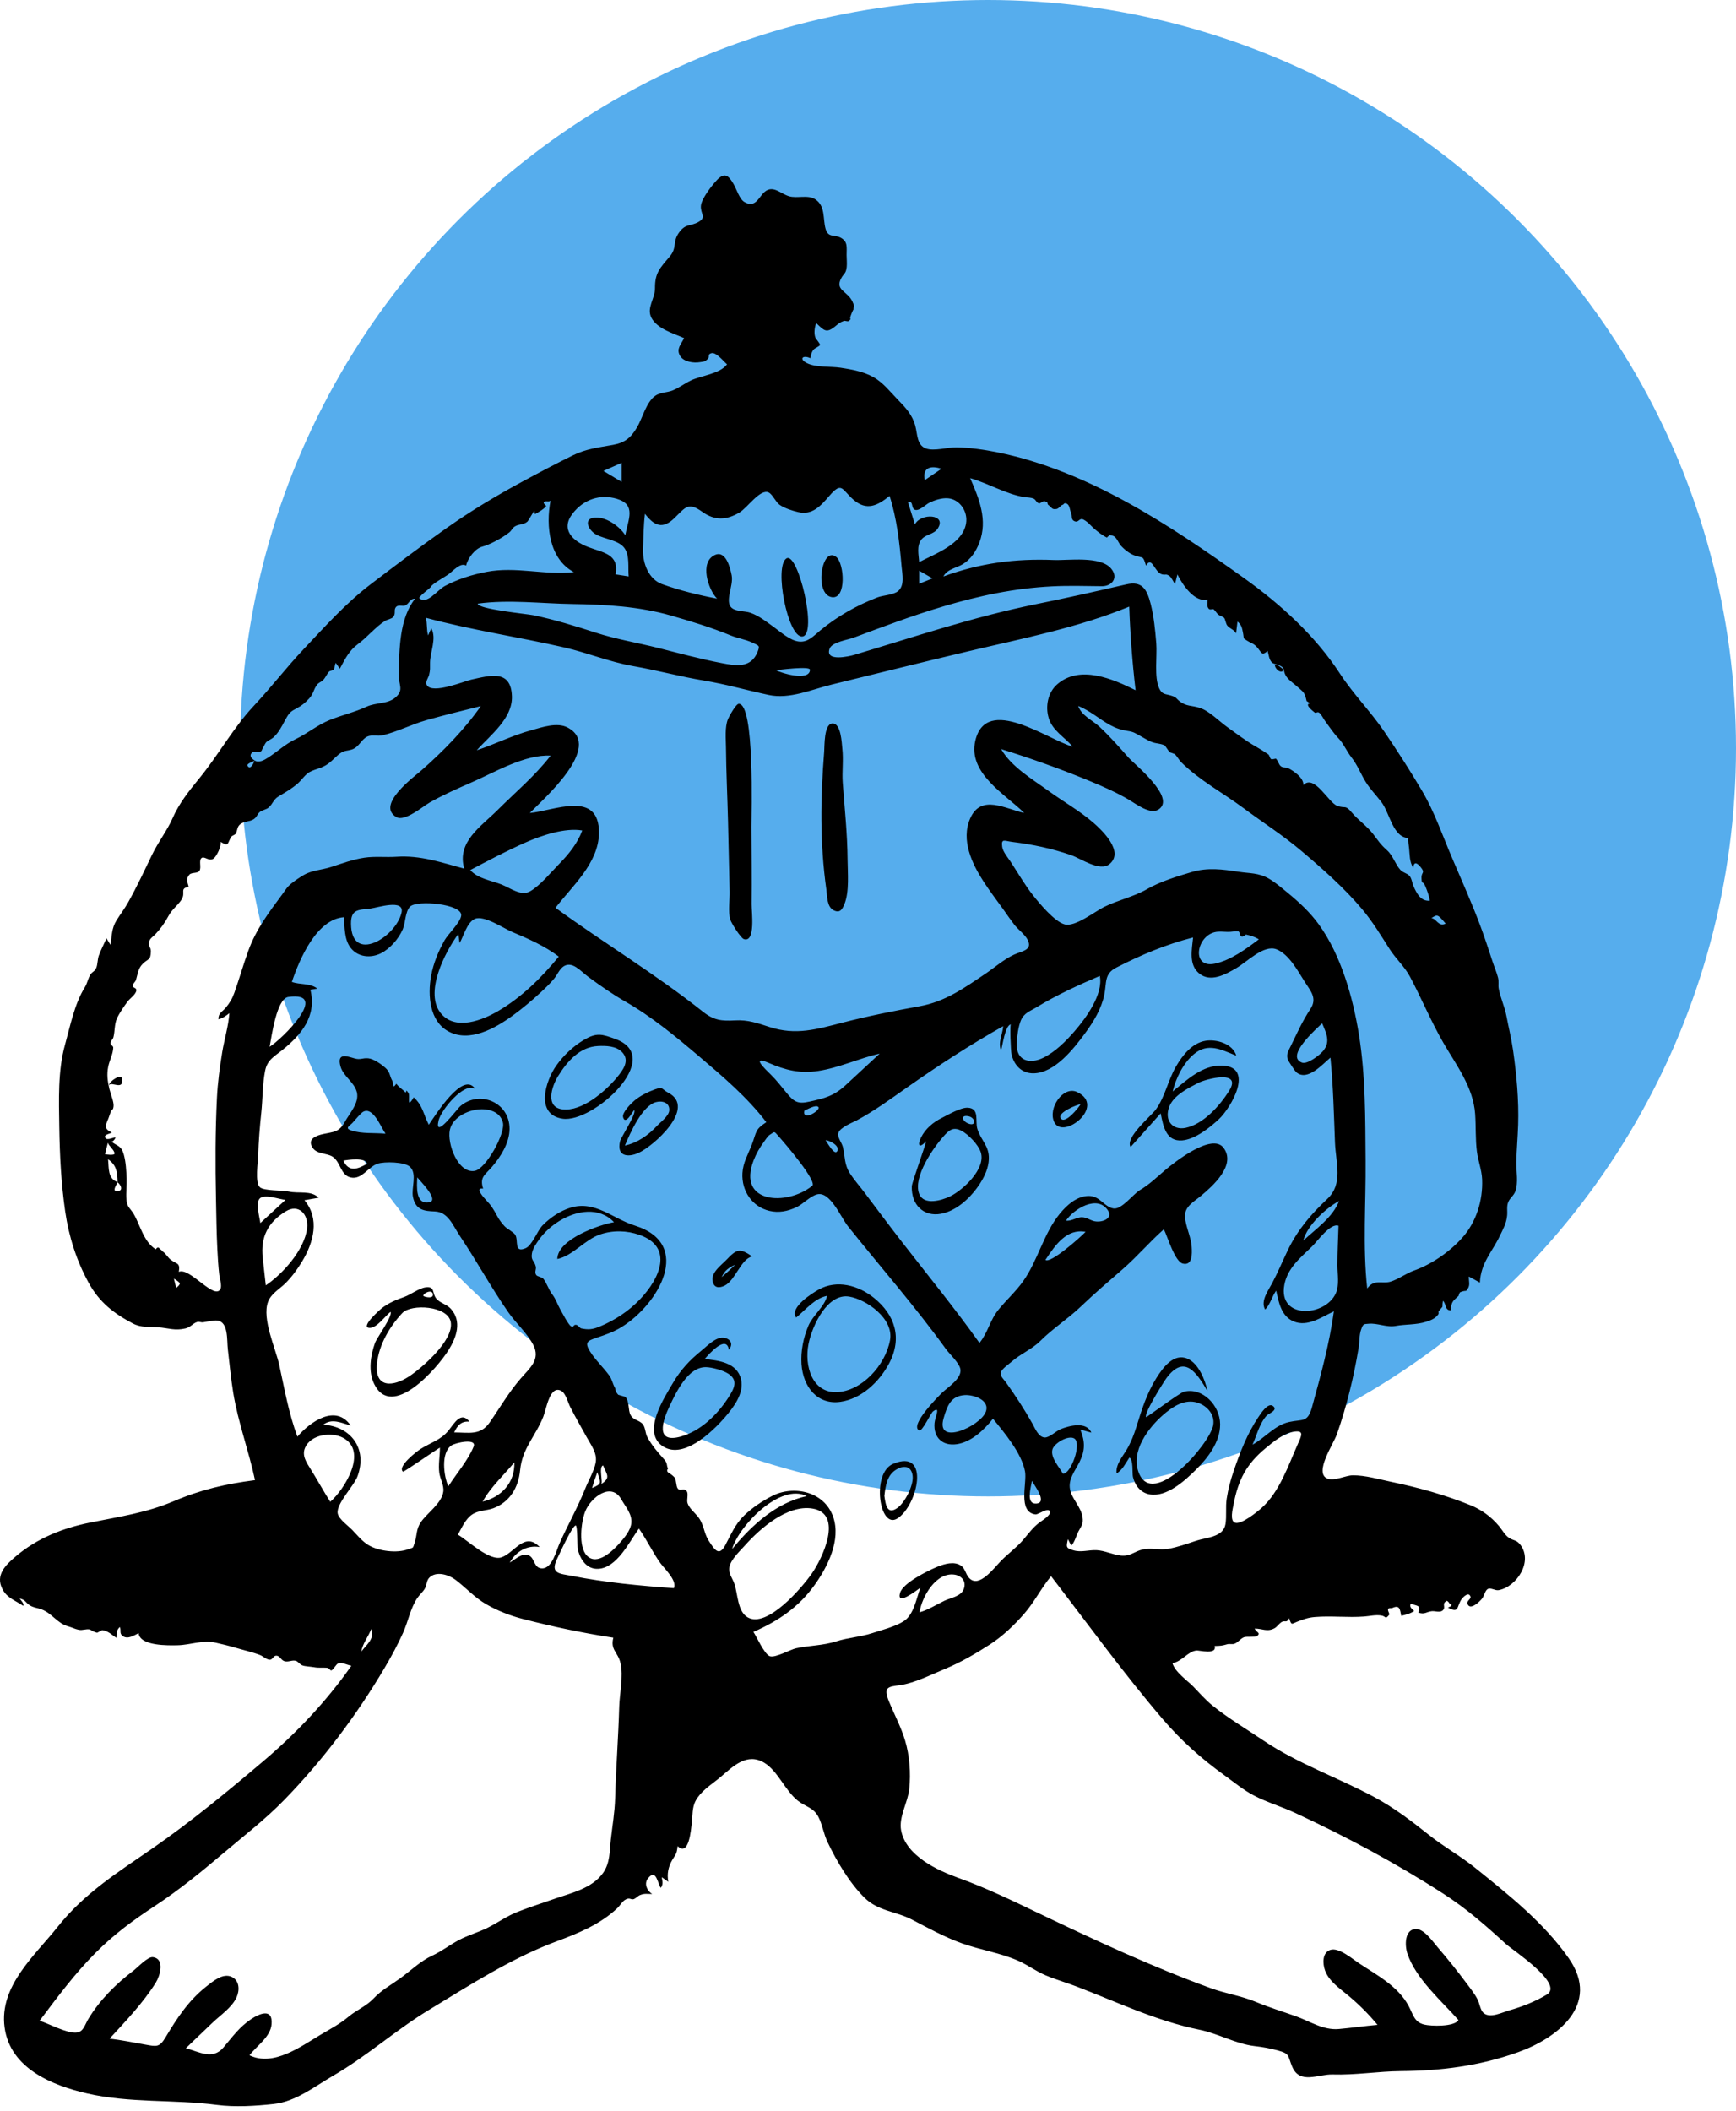 <svg xmlns="http://www.w3.org/2000/svg" fill="none" viewBox="0 0 376 457">
  <circle cx="214" cy="162" r="162" fill="#56ADED"/>
  <path fill="#000" fill-rule="evenodd" d="M335.024 431.86c-2.456 1.483-5.334 2.628-8.063 3.396-1.603.451-4.251 1.845-5.659.568-.677-.614-.831-2.007-1.23-2.814-.632-1.278-1.529-2.381-2.369-3.511-2.038-2.737-4.158-5.377-6.377-7.953-1.051-1.22-2.971-4.069-4.823-3.881-2.309.233-2.253 3.604-1.675 5.326 1.842 5.482 7.419 10.261 11.061 14.391-.926 1.504-6.012 1.324-7.424.973-2.157-.537-2.375-2.157-3.359-4.009-2.302-4.329-6.972-6.752-10.811-9.297-1.399-.929-4.373-3.501-6.197-2.853-1.729.613-1.654 2.942-1.103 4.463.831 2.298 3.197 3.892 4.946 5.345 2.333 1.936 4.466 4.043 6.41 6.413-2.802.241-5.594.658-8.389.901-3.38.294-6.197-1.662-9.309-2.771-2.891-1.031-5.772-1.902-8.616-3.089-3.191-1.334-6.535-1.798-9.755-2.968-12.637-4.59-25.019-10.364-37.197-16.183-5.803-2.774-11.486-5.549-17.532-7.719-4.406-1.582-11.33-4.735-12.384-10.271-.556-2.925 1.47-6.07 1.769-8.992.35-3.438.074-7.221-.919-10.52-.875-2.906-2.325-5.597-3.468-8.386-1.332-3.252-.14-3.199 2.447-3.569 3.097-.443 6.71-2.281 9.62-3.479 3.353-1.38 6.677-3.308 9.747-5.29 2.778-1.793 5.194-4.104 7.405-6.613 2.249-2.554 3.706-5.579 5.88-8.195 8.026 10.41 15.654 20.979 24.181 30.939 4.025 4.701 8.402 8.589 13.362 12.163 2.071 1.494 4.125 3.198 6.382 4.378 2.822 1.478 5.976 2.394 8.876 3.742 11.12 5.168 21.733 10.817 32.106 17.485 5.019 3.225 9.231 6.924 13.651 10.97 1.375 1.26 12.643 8.601 8.816 10.91Zm-130.445-85.283c-1.797.859-3.51 1.974-5.427 2.525.544-3.488 3.63-8.749 7.586-8.17 1.512.221 2.652 1.459 1.988 3.166-.604 1.551-2.867 1.868-4.147 2.479ZM79.497 251.971c-2.038 1.187-3.936 1.878-5.13-.669.885-.187 4.904-.752 5.13.669Zm-3.392-7.198c-1.574-.504-.315-1.033.227-1.641.422-.473 1.819-2.132 2.308-2.406 2.159-1.206 3.829 3.283 4.861 4.74-2.445-.229-5.016.068-7.396-.693Zm16.833 15.544c-2.984.533-2.653-3.404-2.564-5.399.629.81 4.89 4.983 2.564 5.399Zm9.889-6.802c-3.638.648-6.042-5.981-5.39-8.881.574-2.555 3.394-3.981 5.638-4.358 2.176-.365 5.204.133 5.851 2.78.571 2.338-3.674 10.028-6.099 10.459Zm86.116 100.078c-2.614.847-5.176.954-7.804 1.786-2.981.944-5.74.86-8.728 1.502-1.215.261-4.494 2.129-5.679 1.712-1.174-.414-2.874-4.257-3.549-5.257 5.286-2.317 9.795-5.309 13.278-10.192 2.771-3.883 5.741-9.7 3.999-14.711-1.966-5.65-8.741-6.877-13.259-4.517-2.137 1.116-4.255 2.504-6.017 4.204-2.015 1.945-2.807 4.068-4.112 6.466-1.32 2.426-2.246 1.076-3.565-.984-1.127-1.76-.98-3.538-2.389-5.275-.718-.886-1.831-1.741-2.206-2.886-.238-.726.263-2.013-.187-2.584-.635-.803-1.406.14-1.937-.577-.386-.52-.26-1.707-.659-2.358-.345-.371-.73-.687-1.155-.95-.516-.268-.61-.605-.283-1.009-.41-.8-.014-1.071-.893-2.045-1.369-1.518-2.617-2.974-3.592-4.766-.445-.82-.401-2.037-.954-2.747-.76-.975-2.025-.828-2.678-2.035-.581-1.075-.192-2.956-1.151-3.932-.506-.152-1.012-.302-1.518-.45-.381-.39-.603-.863-.666-1.42-.533-.865-.638-1.881-1.311-2.795-1.287-1.747-3.019-3.362-4.156-5.205-1.195-1.937-.561-2.263 1.515-2.956 1.873-.626 3.583-1.207 5.318-2.272 8.025-4.925 15.632-17.99 2.896-21.982-4.727-1.481-8.61-5.464-13.851-3.899-2.272.679-4.427 2.125-6.122 3.839-1.171 1.186-2.256 4.356-3.693 4.964-2.586 1.092-1.493-1.636-2.226-2.89-.351-.598-1.761-1.287-2.283-1.832-.614-.638-1.207-1.443-1.633-2.233-.79-1.465-1.274-2.282-2.414-3.475-.43-.451-2.575-2.778-.64-2.474-.784-2.519.36-2.898 1.941-4.739 1.856-2.161 3.773-5.164 3.783-8.193.022-5.814-6.511-8.42-10.613-4.968-.835.702-5.772 7.482-4.762 3.158.545-2.332 5.588-8.419 7.926-6.844-2.62-4.028-8.639 5.753-10.044 7.754-1.196-2.323-1.281-4.141-3.261-5.939-1.611 2.726-.76-.253-1.116-.859-.768-1.308-.346.188-.762-.277-.518-.578-1.334-1.035-1.886-1.801-.945 1.352-.567-.103-.857-.607-.677-1.181-.415-1.865-1.575-2.892-.844-.747-2.507-1.906-3.643-2.012-1.31-.122-1.673.407-3.007.015-1.698-.498-3.835-1.262-3.013 1.733.597 2.176 3.023 3.413 3.554 5.637.535 2.238-1.563 4.494-2.582 6.33-1.308 2.354-2.376 2.162-4.745 2.692-1.514.34-3.534 1.066-2.236 3.002.927 1.384 3.1 1.093 4.324 1.912 1.716 1.15 1.692 3.983 3.882 4.476 2.412.543 3.795-2.29 5.829-2.974 1.446-.487 5.926-.433 7.065.713 1.551 1.561.211 4.542.601 6.481.581 2.875 2.425 3.051 4.757 3.143 2.872.113 3.881 3.021 5.425 5.327 3.617 5.403 6.761 11.162 10.465 16.493 1.64 2.36 4.04 4.459 5.382 7.021 1.659 3.163-.644 4.988-2.63 7.258-2.596 2.968-4.534 6.344-6.786 9.587-2.001 2.882-4.487 2.164-7.685 2.164.713-1.549 1.57-2.515 3.323-2.327-1.833-2.361-3.299.34-4.488 1.835-1.72 2.164-3.962 2.685-6.172 4.108-.782.503-5.04 3.765-3.746 4.879.147.126 7.195-4.764 7.998-5.213 0 1.806-.374 3.681-.135 5.476.176 1.317 1.053 2.69.866 4.059-.354 2.583-3.52 4.619-4.879 6.632-1.023 1.515-.776 2.71-1.297 4.336-.475 1.484-.225 1.035-1.409 1.494-2.409.933-6.464.429-8.646-.898-1.354-.823-2.393-2.125-3.493-3.273-.829-.865-2.913-2.342-3.143-3.552-.395-2.084 3.527-5.956 4.304-8.106 2.192-6.066-1.568-10.782-7.418-11.126 1.803-1.468 4.038-.362 5.939.198-3.249-4.749-8.799-.841-11.555 2.386-1.883-5.021-2.791-10.317-3.942-15.554-.784-3.565-3.767-9.929-2.436-13.6.643-1.774 2.459-2.764 3.715-3.994 1.427-1.399 2.649-3.07 3.692-4.801 2.458-4.078 3.878-9.225.493-13.243 1.028-.178 2.057-.356 3.086-.535-1.673-1.658-4.312-.85-6.482-1.342-1.377-.311-5.341-.109-6.26-.932-1.106-.988-.397-5.537-.357-6.883.091-3.146.34-6.17.669-9.297.312-2.954.249-6.146.828-9.048.47-2.355 1.971-3.073 3.704-4.46 4.141-3.319 7.515-7.355 6.101-13.074l1.503-.252c-1.62-1.235-3.717-.786-5.519-1.439 1.655-4.913 5.315-13.549 11.258-14.014.204 2.196.065 4.808 1.47 6.626 1.599 2.069 4.407 2.278 6.573 1.183 1.966-.995 3.811-3.102 4.718-5.184.613-1.409.502-3.792 1.578-4.909 1.443-1.498 11.393-.594 11.088 1.935-.179 1.486-2.84 3.985-3.583 5.303-1.361 2.411-2.45 5.02-2.95 7.789-.759 4.206-.319 9.758 3.73 11.969 4.605 2.516 10.218-.683 13.994-3.445 2.074-1.518 4.083-3.192 5.978-4.95 1.009-.935 2.023-1.899 2.912-2.963.657-.786 1.182-2.053 1.99-2.641 1.91-1.389 3.782.968 5.398 2.159 2.632 1.94 5.251 3.782 8.077 5.396 5.733 3.276 10.975 7.615 16.045 11.924 5.099 4.334 10.356 8.792 14.487 14.192-2.502 1.623-2.056 2.045-3.169 4.94-.79 2.055-1.878 3.803-2.003 6.086-.217 3.94 2.181 7.298 5.82 8.17 2.036.488 3.976.097 5.861-.78 1.466-.683 2.927-2.362 4.458-2.779 2.846-.774 5.124 4.897 6.72 6.895 7.086 8.873 14.576 17.395 21.249 26.63.739 1.023 2.934 3.021 3.112 4.375.257 1.945-2.644 3.798-3.847 4.913-.632.585-7.331 7.232-5.081 8.288.64.302 2.518-3.776 2.987-4.125 1.757-1.306.428 1.253.323 2.547-.261 3.216 1.833 4.969 4.777 4.561 3.141-.435 5.938-3.051 7.882-5.521 2.437 2.976 6.245 7.475 6.949 11.45.45 2.541-1.633 8.757 2.256 9.275.594.079 2.743-1.603 3.143-.648.335.797-1.988 2.158-2.323 2.422-1.432 1.127-2.296 2.335-3.452 3.7-1.356 1.602-3.21 2.952-4.737 4.487-1.608 1.617-4.788 6.01-6.91 3.888-1.067-1.066-.786-2.461-2.494-3.087-1.556-.57-3.527.153-4.972.785-1.628.711-6.987 3.308-7.582 5.446-.82 2.948 3.61-.596 4.397-1.114-.898 2.405-1.395 5.886-3.682 7.289-1.901 1.166-4.634 1.851-6.719 2.527Zm-30.381-18.189c1.521-5.157 10.491-14.351 16.16-11.475-6.607 1.46-11.85 6.23-16.16 11.475Zm3.354 14.766c-2.211-1.299-2.092-5.075-2.864-7.283-.443-1.267-1.329-2.193-1.068-3.599.305-1.648 2.298-3.481 3.359-4.67 3.34-3.742 9.217-8.855 14.592-7.998 6.842 1.093 2.204 10.781-.126 14.117-1.985 2.844-9.637 11.935-13.893 9.433Zm-15.961-6.306c-7.399-.522-14.773-1.219-22.071-2.651-2.587-.508-4.755-.433-3.275-3.571.489-1.036 3.437-7.526 4.102-7.34.395.11.305 4.571.421 5.083.522 2.296 1.989 4.436 4.463 4.29 4.046-.238 6.655-5.756 8.786-8.719 1.706 2.421 2.942 5.11 4.658 7.491.82 1.137 3.676 3.784 2.916 5.417Zm-43.378-30.634c-1.241 3.005-3.738 5.862-5.474 8.584-.982-2.192-1.672-7.223.656-8.844.881-.612 5.603-1.639 4.817.26Zm25.662 8.947c.341-1.157.719-2.304 1.142-3.431.724 2.404 1.094 2.475-1.142 3.431Zm6.333 2.461c.898 1.606 2.395 3.185 2.16 5.201-.178 1.528-1.487 3.093-2.422 4.158-1.547 1.761-4.976 5.142-7.217 2.803-1.874-1.954-1.221-7.325-.35-9.523 1.244-3.141 5.688-6.464 7.829-2.639Zm-4.394-3.29c.515-.216-.567-3.72.437-4.069.875 2.105 1.7 2.675-.437 4.069Zm-14.138-47.161c-.334-1.293-1.098-1.239-.823-2.838.181-1.048.97-2.167 1.568-2.997 1.192-1.655 2.765-3.02 4.466-4.053 3.591-2.18 8.522-3.085 11.736.328-3.005.5-12.219 3.629-12.277 7.965 3.342-.679 5.97-4.22 9.322-5.336 2.751-.916 5.735-.852 8.472.116 7.493 2.647 4.377 9.477.149 13.913-2.511 2.634-5.521 4.6-8.812 5.957-1.522.628-2.457.698-3.954.382-.28-.059-.608-.608-.944-.725-.835-.292-.593.697-1.281.252-.6-.386-1.881-2.885-2.289-3.601-.65-1.139-.953-2.246-1.751-3.285-.798-1.04-1.187-2.434-1.926-3.375-.354-.453-1.327-.435-1.588-.877-.391-.664.107-1.147-.068-1.826Zm-11.506 50.937c1.702-3.121 4.616-5.77 6.87-8.497.138 4.483-2.909 7.552-6.87 8.497Zm2.301 1.441c3.516-1.305 5.454-4.427 5.813-8.213.455-4.795 3.31-7.312 5.028-11.62.659-1.651 1.427-7.084 3.982-5.529.877.533 1.396 2.539 1.853 3.445 1.105 2.193 2.361 4.318 3.533 6.471.954 1.753 2.384 3.515 1.963 5.625-.367 1.84-1.549 3.8-2.24 5.535-1.634 4.097-3.779 7.871-5.572 11.878-.724 1.617-1.58 5.444-3.788 5.425-1.748-.016-1.553-2.032-2.704-2.723-1.453-.872-3.104.788-4.298 1.476 1.374-2.447 3.777-3.833 6.477-3.373-3.233-3.396-5.418 1.187-8.193 2.207-2.629.968-7.295-3.594-9.508-4.886.847-1.513 1.612-3.363 3.068-4.358 1.382-.945 3.078-.8 4.586-1.36Zm-28.59 31.039c.385-1.956 1.473-3.112 2.163-4.888.8 2.154-1.073 3.424-2.163 4.888Zm55.871 12c-.189 6.586-.699 13.154-.883 19.742-.085 3.038-.595 5.936-.933 8.938-.287 2.54-.141 5.034-1.656 7.203-2.39 3.421-7.035 4.404-10.642 5.671-2.648.931-5.327 1.775-7.943 2.809-2.353.93-4.25 2.339-6.488 3.445-2.002.989-4.163 1.575-6.155 2.629-2.061 1.091-3.69 2.419-5.807 3.39-2.534 1.161-4.623 3.229-6.877 4.87-1.984 1.444-4.083 2.56-5.79 4.376-1.601 1.705-3.627 2.452-5.441 3.966-1.918 1.601-3.925 2.641-6.044 3.897-4.34 2.572-10.196 6.966-15.42 4.467 1.494-2.013 4.551-3.947 4.784-6.72.302-3.612-2.678-2.282-4.404-1.129-2.614 1.747-4.061 3.856-6.051 6.185-2.327 2.722-5.266.89-8.113.125 1.947-1.849 3.878-3.714 5.821-5.566 1.641-1.562 4.15-3.252 5.149-5.413.714-1.545.679-3.663-1.044-4.465-1.927-.897-4.107.994-5.535 2.121-3.79 2.99-6.286 6.783-8.774 10.945-1.324 2.213-1.933 2.043-4.369 1.601-2.58-.469-5.161-.969-7.763-1.298 3.447-3.733 7.299-7.778 10.021-12.146.882-1.415 2.032-5.145-.655-5.489-1.107-.141-3.312 2.247-4.166 2.89-3.732 2.814-7.321 6.364-9.795 10.472-.817 1.356-1.073 2.864-2.654 2.977-2.067.147-5.909-1.934-7.904-2.577 3.812-5.068 7.597-10.173 12.05-14.642 4.092-4.107 8.173-7.091 12.958-10.24 5.129-3.377 9.906-7.264 14.615-11.253 4.507-3.819 9.216-7.42 13.365-11.684 8.287-8.516 15.669-18.31 21.782-28.667 1.43-2.423 2.776-4.909 3.94-7.488 1.093-2.421 1.597-5.317 3.072-7.52.51-.761 1.228-1.326 1.682-2.12.429-.748.283-1.652.937-2.314 1.511-1.53 4.263-.607 5.676.466 2.272 1.724 4.11 3.818 6.607 5.262 2.511 1.452 5.228 2.508 8.008 3.222 6.5 1.666 12.943 3.034 19.564 4.047-.682 2.665.992 3.084 1.546 5.482.673 2.91-.19 6.57-.274 9.533Zm-62.58-44.44c-1.474-2.309-2.788-4.724-4.237-7.048-.882-1.415-1.975-2.936-1.221-4.667 1.27-2.918 5.75-3.438 8.18-2.166 5.527 2.893.393 11.164-2.722 13.881Zm-14.628-52.812c-.509-4.513 1.128-7.715 4.999-10.082 2.759-1.687 4.981.619 4.604 3.693-.573 4.685-5.319 9.895-8.941 12.339-.237-1.981-.438-3.967-.662-5.95Zm-.59-12.913c1.142-.956 4.2.263 5.523.347-1.819 1.677-3.639 3.353-5.459 5.03-.119-1.15-1.117-4.495-.064-5.377Zm6.14-43.588c9.207-1.262-1.392 9.16-4.06 10.793.434-2.218 1.501-10.441 4.06-10.793Zm24.512-18.246c-1.236 5.342-10.848 11.169-10.948 2.419-.037-3.26 1.699-2.996 4.233-3.309 1.446-.178 7.422-2.163 6.715.89Zm-33.199 8.272c-1.079 2.987-1.944 6.052-3.002 9.042-.469 1.324-1.02 2.234-1.893 3.284-.731.877-1.6 1.098-1.571 2.485.915-.186 1.631-.762 2.371-1.316-.179 2.748-1.101 5.707-1.547 8.447-.534 3.286-.979 6.573-1.144 9.905-.358 7.246-.361 14.465-.21 21.715.077 3.694.112 7.39.301 11.08.094 1.836.201 3.679.416 5.504.087.736.594 2.304.281 2.995-1.23 2.709-6.677-4.734-9.043-3.642.34-2.062-.445-1.611-1.756-2.625-.635-.492-1.048-1.328-1.71-1.766-.2-.227-.421-.43-.661-.608-.274-.394-.563-.352-.866.126-2.665-1.681-3.354-5.262-4.785-7.672-.736-1.238-1.447-1.432-1.572-3.144-.109-1.493.104-3.014.047-4.512-.065-1.691-.159-3.555-.609-5.192-.522-1.901-1.24-1.746-2.638-2.759.431-.198.715-.532.853-1.001-.447.084-1.804.668-2.141.248-.663-.824.902-.934 1.313-1.263-1.755-.822-1.377-1.497-.744-3.003.179-.426.35-1.062.503-1.421.333-.785.524-.288.634-1.263.105-.93-.677-2.758-.907-3.748-.386-1.662-.6-3.097-.253-4.828.281-1.402 1.037-2.671 1.089-4.112.015-.405-.57-.539-.578-.93-.011-.571.494-.822.625-1.35.335-1.35.184-2.778.758-4.06.517-1.151 1.56-2.64 2.298-3.645.512-.696 1.767-1.481 1.905-2.399.091-.609-.808-.539-.768-.998.054-.621.548-.822.684-1.284.374-1.266.468-2.484 1.433-3.454 1.216-1.222 1.744-.71 1.795-2.725.025-.983-.721-1.135-.322-2.268.217-.616.857-.979 1.267-1.415 1.216-1.294 2.036-2.443 2.901-4.041.766-1.413 1.987-2.234 2.772-3.454 1.022-1.59-.506-2.378 1.568-2.827-.295-.987-.608-1.785.167-2.62.489-.527 1.73-.205 2.163-.814.496-.7-.237-2.358.511-2.813.608-.368 1.518.769 2.474.206.728-.429 1.828-2.799 1.593-3.67 1.883 1.117 1.413.348 2.314-1.085.202-.321.814-.393.988-.717.348-.648.268-1.309.769-1.836.835-.877 2.201-.652 3.12-1.278.759-.518.719-1.076 1.325-1.564.518-.417 1.368-.497 1.871-.93.986-.847.996-1.741 2.229-2.47 1.461-.864 2.754-1.598 4.083-2.743.866-.746 1.688-2.069 2.702-2.561 1.401-.681 2.493-.729 3.864-1.7.991-.702 1.927-1.861 2.9-2.453.734-.445 1.248-.35 2.173-.626 1.665-.498 2.07-2.152 3.428-2.825.932-.463 2.289-.039 3.313-.282 3.185-.754 6.332-2.381 9.528-3.283 3.902-1.099 7.831-2.062 11.762-3.034-3.613 5.165-8.214 9.825-12.881 13.927-1.532 1.346-9.926 7.485-5.402 10.106 1.816 1.052 5.762-2.346 7.229-3.177 2.953-1.672 6.011-3.012 9.104-4.365 5.001-2.188 11.514-6.079 17.071-5.766-3.383 4.378-7.606 7.892-11.475 11.76-3.556 3.554-8.914 6.887-7.237 12.704-4.995-1.34-9.482-2.924-14.675-2.573-2.326.157-4.654-.138-6.969.206-2.518.375-4.889 1.264-7.309 2.044-1.914.616-4.03.665-5.791 1.69-.851.496-1.904 1.204-2.668 1.82-1.019.82-1.251 1.363-2.052 2.444-2.856 3.857-5.619 7.473-7.316 12.172Zm-15.622 73.004c-.156-.668-.298-1.277-.476-2.039 1.59 1.032 1.59 1.032.476 2.039Zm-12.014-21.262c-.196.286-1.019.377-1.258.13-.298-.306.485-1.5.61-1.754.31.251 1.024 1.073.648 1.624Zm-3.404-7.738c.21-.816.421-1.631.632-2.446.258.756 1.423 1.591 1.449 2.311.016.477-1.851.24-2.081.135Zm.675 1.118c1.824 1.266 2.015 2.761 2.069 4.947-2.183-.763-1.869-2.992-2.069-4.947Zm31.721-86.267c-.184.526-.966 2.164-1.538 1.018-.183-.366 1.157-.867 1.538-1.018Zm-.524-1.785c.451-.428 1.359.105 1.869-.242.357-.243.239-.489.407-.633.034-.029.52-1.066.719-1.302.351-.414 1.119-.672 1.546-1.045 1.194-1.045 1.869-2.418 2.62-3.814.897-1.668 1.183-1.861 2.629-2.625.997-.526 1.77-1.171 2.582-2.065.935-1.031.866-1.769 1.634-2.895.379-.556.925-.625 1.367-1.073.53-.536.799-1.287 1.288-1.828.212-.234.891-.234 1.019-.434.163-.254.29-1.269.444-1.456.292.417.585.833.877 1.25 1.153-2.138 1.994-3.905 3.921-5.328 2.024-1.494 3.772-3.68 5.864-5.018.47-.3 1.428-.427 1.788-.87.607-.75.081-1.417.524-2.054.503-.722 1.477-.137 2.116-.448.809-.394 1.04-1.545 2.082-1.418-3.425 4.273-3.381 10.922-3.563 16.259-.079 2.299 1.294 3.458-.733 5.146-1.724 1.436-4.156 1.01-6.194 1.954-2.56 1.187-5.298 1.818-7.91 2.852-2.702 1.069-4.874 2.942-7.474 4.18-2.293 1.092-3.859 2.645-5.956 3.992-.78.502-1.987 1.229-2.917.63-.582-.375-1.308-.992-.548-1.715Zm38.676-35.828c.149-.607 3.072-2.202 3.791-2.723 1.079-.782 2.677-2.693 3.881-1.934.418-1.763 2.046-3.725 3.485-4.099 1.597-.415 4.335-1.859 5.906-3.119.458-.368.61-.906 1.15-1.251.939-.602 1.872-.274 2.777-1.093.139-.125 1.391-2.307 1.441-2.286.064.234.123.471.173.708.951-.555 1.798-.998 2.39-1.707.135-.161-.737-.58-.462-.898.337-.39 1.089.046 1.429-.325-1.058 5.541-.27 12.673 5.059 15.482-6.338.722-12.528-1.288-18.944-.053-3.072.591-6.194 1.561-8.987 3.051-1.712.913-3.9 4.183-5.604 2.596.676-.951 1.707-1.542 2.516-2.349Zm30.753-15.94c2.369-3.057 5.964-4.267 9.585-3.172 4.239 1.282 2.451 4.406 1.811 7.874-1.223-1.891-3.873-3.767-6.129-3.824-3.199-.08-1.99 2.731-.069 3.738 1.746.915 4.741 1.17 5.991 2.834 1.217 1.619.75 4.267.946 6.177-.945-.148-1.891-.297-2.838-.445.794-4.457-2.7-4.672-5.957-5.929-3.293-1.269-6.037-3.773-3.34-7.253Zm10.616-10.974v4.136c-1.318-.793-2.636-1.585-3.955-2.377 1.319-.587 2.637-1.173 3.955-1.759Zm10.594 33.048c4.4 1.258 8.771 2.589 13.001 4.324 1.536.631 3.219.854 4.725 1.566 1.433.677 1.649.606 1.139 1.931-1.429 3.713-4.812 3.072-7.777 2.504-4.641-.89-9.185-2.122-13.767-3.282-4.48-1.133-9.053-1.875-13.465-3.295-4.527-1.457-8.938-2.836-13.595-3.798-1.359-.281-12.109-1.321-12.027-2.506 6.77-.928 13.741-.014 20.541.083 7.068.1 14.37.513 21.225 2.473Zm-5.974-14.361c.084-2.553.118-5.113.418-7.651 2.014 2.622 3.832 3.407 6.372.949 2.43-2.352 2.973-3.579 6.055-1.367 2.671 1.918 5.199 1.83 8.037.151 1.73-1.025 4.512-5.21 6.331-4.349.867.411 1.502 2.067 2.377 2.676 1.099.762 2.788 1.292 4.068 1.588 3.023.699 4.824-1.352 6.722-3.546 2.752-3.181 2.671-1.333 5.223.872 2.845 2.461 5.225 1.258 7.802-.841 1.57 4.851 2.157 10.149 2.6 15.235.15 1.717.709 4.155-.754 5.369-1.03.857-3.218.89-4.46 1.363-4.436 1.692-8.698 4.092-12.409 7.165-1.445 1.197-2.705 2.663-4.681 2.39-1.882-.26-3.712-1.922-5.226-3.019-1.643-1.19-3.306-2.542-5.226-3.205-1.125-.389-2.926-.248-3.91-.961-1.829-1.325.324-4.799-.132-7.132-.345-1.77-1.311-5.463-3.624-4.425-3.441 1.545-1.438 7.573.454 9.455-3.871-.725-8.157-1.784-11.891-3.13-2.884-1.039-4.25-4.473-4.146-7.587Zm64.925 12.433c7.946-2.353 15.382-3.94 23.652-4.368 3.661-.19 7.205-.07 10.825-.036 2.084.02 3.672-1.752 2.007-3.791-2.304-2.824-9.332-1.749-12.447-1.876-8.347-.34-16 .661-23.906 3.563.836-1.624 2.844-1.835 4.221-2.675 1.688-1.031 2.836-2.729 3.558-4.614 1.876-4.902-.013-9.522-1.976-14 3.857 1.094 7.846 3.491 11.723 4.099.813.127 1.335.045 2.054.358.441.191.58.853 1.127.997.265.071.9-.559 1.198-.47 1.181.352.247.445.994.955.593.405.545.925 1.632.734.482-.084 1.004-.87 1.258-.892.324-.027.249-.443.744-.321.9.22.821 1.444 1.121 2.046.32.641-.135 1.494.837 1.845.726.262.909-.547 1.526-.489.375.036 1.153.605 1.485.953 1.067 1.118 2.528 2.353 3.963 3.08-.141-.149.676-.509.48-.594-.131-.056.727.162.714.159.829.199 1.266 1.54 1.685 2.029.77.897 1.966 1.844 3.045 2.24 1.866.684 1.81-.134 2.491 2.204 1.326-2.199 1.835 1.485 3.48 1.891.852.21.753-.175 1.527.295.532.322.886 1.31 1.287 1.786.172-.687.343-1.375.515-2.061 1.185 2.367 3.743 6.122 6.548 5.443 0 .647-.253 1.419.222 1.971.331.385.867-.053 1.126.171.226.196.767.975.941 1.103.341.252.961.436 1.258.688.261.222.39 1.28.68 1.662.545.719 1.486.862 1.932 1.724.101-.85.203-1.701.304-2.551.884.72.96 1.279 1.177 2.332.309 1.501-.101 1.149.88 1.782.963.623 1.466.553 2.35 1.633.866 1.059.874 1.712 2.124.609.233.816.307 1.871.928 2.497.469.472 2.41.493 2.595 1.609-3.647-3.246-1.247 1.684.002.008.264 1.794 1.508 2.373 2.929 3.65 1.326 1.19 1.543 1.104 1.995 3.104-.01-.044.666.398.715.486-1.291.195.711 1.717 1.05 1.995.247.203.568-.282.978.047.47.376.852 1.231 1.234 1.747 1.035 1.397 1.8 2.598 2.89 3.735 1.175 1.227 1.747 2.777 2.875 4.211 1.252 1.592 1.93 3.423 2.977 5.151.995 1.644 2.317 2.964 3.469 4.469 1.838 2.396 2.462 7.671 5.888 7.81-.201.219.078 1.854.111 2.156.162 1.485.054 2.914.887 4.258.191-1.534.952-.942 1.613-.137 1.099 1.341.134 1.004.192 2.363.07 1.647.248.372.843 1.811.466 1.126.721 1.857.971 3.107-1.935.162-2.821-1.506-3.536-3.121-.299-.676-.402-1.787-.931-2.315-.564-.562-1.337-.606-1.916-1.234-1.111-1.205-1.592-3.084-2.901-4.258-1.479-1.325-1.807-1.951-3.03-3.535-1.352-1.753-3.22-2.983-4.638-4.679-1.421-1.698-1.306-.771-3.091-1.385-1.898-.655-4.968-6.95-7.359-4.525.094-1.586-2.158-3.078-3.296-3.653-.492-.248-1.065-.023-1.558-.395-.533-.404-.572-1.183-1.11-1.668 0 0-.826.212-.993.123-.342-.183-.344-.828-.645-1.04-.834-.587-1.828-1.203-2.712-1.704-2.15-1.216-4.05-2.713-6.124-4.177-1.777-1.255-3.928-3.52-5.982-4.182-1.794-.577-2.923-.283-4.391-1.44-.801-.63-.565-.841-1.851-1.233-1.225-.373-1.912-.181-2.561-1.55-1.135-2.397-.419-7.073-.638-9.761-.233-2.851-.51-5.774-1.215-8.547-.834-3.277-1.935-4.99-5.268-4.218-6.604 1.531-13.128 2.987-19.761 4.331-13.219 2.679-26.211 7.049-39.14 10.93-.985.296-6.478 1.622-5.356-1.374.517-1.382 3.994-1.897 5.158-2.331 6.39-2.386 12.809-4.816 19.341-6.75Zm-2.221-6.098c-.966.388-1.931.776-2.896 1.165v-2.832c.965.556 1.93 1.111 2.896 1.667Zm-4.013-14.972c.839.723 2.545-1.018 3.258-1.37 1.219-.602 2.77-1.119 4.131-.996 2.511.23 4.347 2.836 3.887 5.479-.778 4.472-6.819 6.587-10.15 8.335-.107-1.585-.593-3.49.461-4.861.914-1.19 2.688-1.103 3.532-2.369 2.124-3.182-3.632-3.47-4.919-.941-.507-1.616-1.015-3.233-1.523-4.85 1.225-.214.687 1.025 1.323 1.573Zm5.942-8.753c-1.199.817-2.397 1.634-3.596 2.451-.594-2.829 1.431-3.201 3.596-2.451Zm109.212 98.467c-1.57.79-1.962-1.097-3.09-1.179 1.333-.864 1.333-.864 3.09 1.179Zm6.384 41.198c.195 2.712.042 5.455.385 8.156.26 2.055 1.05 3.967 1.134 6.045.184 4.552-1.273 9.186-4.216 12.523-2.783 3.156-6.766 5.872-10.524 7.199-1.693.597-3.46 1.921-5.105 2.411-1.819.542-3.547-.637-5.048 1.478-1.001-9.073-.27-18.555-.348-27.686-.079-9.15.014-18.304-1.454-27.356-1.307-8.062-3.883-17.129-8.633-23.725-1.929-2.678-4.304-4.872-6.809-6.925-1.3-1.065-2.6-2.204-4.048-3.046-2.228-1.295-4.126-1.115-6.549-1.485-3.468-.528-6.691-.974-10.172.056-3.24.959-6.809 2.052-9.712 3.718-2.891 1.66-6.248 2.344-9.25 3.831-2.041 1.011-6.282 4.391-8.548 3.782-2.193-.589-5.438-4.514-6.838-6.272-1.79-2.248-3.27-4.852-4.857-7.27-.558-.848-1.694-2.16-1.839-3.25-.252-1.892.467-1.274 2.181-1.062 4.406.545 8.549 1.407 12.772 2.87 2.102.727 6.211 3.672 8.312 1.907 3.209-2.694-1.667-7.324-3.453-8.879-3.042-2.651-6.58-4.619-9.823-6.974-3.445-2.503-8.002-5.167-10.219-9.021 6.475 2.016 12.944 4.325 19.231 6.924 2.876 1.189 5.719 2.446 8.42 4.027 1.517.888 4.583 3.29 6.41 2.14 3.972-2.501-5.151-9.764-6.467-11.249-2.045-2.306-4.049-4.591-6.297-6.683-1.517-1.412-3.899-2.405-4.604-4.487 2.517.961 4.552 2.843 6.909 4.123 1.234.67 2.36 1.055 3.723 1.26 1.453.22 1.626.464 2.771 1.073.891.475 1.807 1.11 2.808 1.433.713.231 1.959.271 2.583.697.318.48.647.951.987 1.414.381.118.755.254 1.124.409.553.52.88 1.237 1.418 1.773 3.904 3.894 9.126 6.68 13.503 9.942 4.141 3.086 8.535 5.878 12.512 9.246 4.576 3.877 9.326 8.043 13.219 12.692 2.2 2.627 4.008 5.605 5.856 8.51 1.338 2.104 3.284 3.849 4.441 6.017 2.521 4.729 4.614 9.841 7.329 14.493 2.766 4.741 6.369 9.451 6.785 15.221Zm-37.202 27.437c.754-3.282 5.009-7.114 7.728-8.561-1.371 3.576-5.022 6.014-7.728 8.561Zm7.016 11.447c-2.319 5.075-12.517 5.656-11.134-1.854.678-3.68 3.556-5.938 6.026-8.346 1.141-1.113 3.938-5.094 5.705-4.453-.083 2.862-.242 5.737-.236 8.599.003 1.911.459 4.258-.361 6.054Zm-2.948-58.493c.941 2.228 1.879 4.084.133 6.079-.787.9-3.355 2.868-4.516 2.431-3.727-1.402 3.379-7.508 4.383-8.51Zm-22.545-19.832c.898-.052 1.769.089 2.656.031.884-.058.977-.223 1.796-.105.087.132.173.265.26.397.112.889.555.986 1.328.291 1.075.252 1.775.421 2.803 1.033-2.775 2.111-6.154 4.565-9.557 5.274-5.378 1.12-3.892-6.654.714-6.921Zm-82.453 47.47c-.558 1.183-2.162-1.773-2.559-2.324.74-.003 3.123 1.13 2.559 2.324Zm43.215-31.149c4.179-2.572 9.142-4.83 13.63-6.745.789 4.01-3.06 9.188-5.43 11.932-1.917 2.219-4.228 4.521-6.827 5.798-2.81 1.381-5.881.774-5.745-3.101.05-1.416.356-3.694.902-4.988.705-1.669 2.037-2.015 3.47-2.896Zm-56.487-72.949c.622-.039 7.378-.96 7.342-.073-.106 2.665-6.664.572-7.342.073Zm-47.777 51.457c3.569-4.644 9.33-9.656 9.414-16.147.125-9.551-9.925-4.785-14.977-4.388 2.672-2.769 16.096-14.384 8.156-18.509-2.283-1.186-5.527-.027-7.817.594-4.064 1.102-7.842 3.011-11.834 4.34 2.852-3.203 7.781-6.843 7.62-11.693-.198-5.905-4.793-4.477-8.766-3.611-1.527.334-8.348 3.195-9.629 1.252-.469-.712.29-1.616.451-2.249.284-1.122.196-1.513.206-2.658.02-2.311 1.476-5.279.288-7.428-.271.488-.504.996-.697 1.525-.392-1.251-.129-2.578-.52-3.829 9.92 2.676 20.011 4.141 29.993 6.425 5.053 1.156 9.809 3.147 14.931 4.043 5.166.903 10.242 2.286 15.418 3.147 4.722.786 9.246 2.094 13.923 3.097 4.558.979 9.234-1.165 13.683-2.251 9.965-2.43 19.927-4.921 29.906-7.28 11.515-2.723 23.494-5.051 34.516-9.592.213 6.053.673 12.094 1.374 18.105-4.868-2.427-12.092-5.592-17.013-1.249-1.969 1.737-2.576 4.737-1.797 7.289.847 2.777 3.442 4.067 5.154 6.158-5.211-1.409-18.655-11.344-21.048-1.302-1.69 7.092 6.554 11.674 10.585 15.666-4.003-.827-9.364-4.202-11.715 1.223-2.031 4.69.416 9.794 2.922 13.662 1.358 2.096 2.886 4.069 4.33 6.099.763 1.075 1.509 2.164 2.311 3.206.805 1.046 2.323 2.141 2.886 3.266 1.136 2.269-1.155 2.408-2.937 3.228-2.224 1.024-4.135 2.743-6.169 4.113-4.659 3.137-8.73 6.05-14.235 7.053-5.668 1.032-11.125 2.11-16.718 3.549-5.575 1.435-10.127 2.814-15.826.959-2.598-.845-4.715-1.597-7.471-1.438-2.894.167-4.587.009-6.967-1.882-10.242-8.136-21.359-14.812-31.93-22.493Zm-18.464-8.168c3.959-2.094 7.943-4.199 12.032-5.999 3.385-1.491 8.524-3.227 12.229-2.574-1.045 2.83-2.951 5.152-4.995 7.235-1.808 1.843-4.066 4.624-6.254 5.91-1.987 1.168-4.298-.681-6.257-1.456-2.153-.851-5.115-1.248-6.755-3.116Zm.995 10.568c1.973-.864 6.212 2.037 8.006 2.791 3.526 1.483 7.071 3.031 10.178 5.371-3.794 4.624-8.091 8.852-13.196 11.823-3.36 1.954-9.021 4.196-12.19.647-3.981-4.459.805-13.545 3.623-17.366.093.654.187 1.307.281 1.961.899-1.519 1.585-4.476 3.298-5.227Zm72.415 39.581c-2.461.546-3.297.053-4.921-1.938-1.099-1.345-2.178-2.742-3.416-3.952-1.264-1.234-4.385-4.211-.408-2.497 3.624 1.562 6.728 2.343 10.716 1.731 4.559-.699 8.81-2.733 13.305-3.762-2.464 2.274-4.91 4.572-7.38 6.84-2.608 2.396-4.581 2.841-7.896 3.578Zm.563 18.292c-5.393 4.28-16.25 3.817-12.596-5.601.555-1.43 1.332-2.776 2.231-3.995.299-.407.832-1.25 1.259-1.523 1.193-.763.862-.856 2.009.417.99 1.097 8.722 10.064 7.097 10.702Zm-1.599-16.365c.494-.169 2.575-1.442 3.05-.738.48.713-3.601 3.18-3.05.738Zm39.26 65.282c-1.213 3.06-10.917 7.49-9.109 1.322.8-2.733 1.555-4.801 4.576-5.009 1.744-.119 5.6.993 4.533 3.687Zm17.407-41.469c1.598-2.454 6.873-5.771 9.126-2.112 1.085 1.762-1.549 2.665-3.141 2.212-.855-.244-1.555-.783-2.484-.823-1.195-.052-2.364.937-3.501.723Zm4.235 2.435c-1.086 1.16-7.638 6.975-8.699 6.078 2.14-3.226 4.596-6.829 8.699-6.078Zm-10.7 58.842c-2.275.135-1.139-3.481-.919-4.927.551 1.008 3.447 4.776.919 4.927Zm5.781-6.481c-.736-1.382-2.719-3.438-2.271-5.215.343-1.359 3.438-3.186 4.735-2.406 1.721 1.036-.775 7.85-2.464 7.621Zm53.983-14.485c-.974 3.537-1.982 2.624-5.034 3.31-3.061.687-5.178 3.429-7.873 4.899.937-2.087 1.517-4.631 3.085-6.325.362-.391 2.584-1.164 1.318-2.07-1.107-.792-2.698 1.778-3.172 2.479-2.335 3.447-3.968 7.657-5.316 11.624-.663 1.948-1.194 3.933-1.508 5.979-.279 1.823.023 3.731-.263 5.507-.459 2.86-4.142 2.874-6.357 3.612-2.005.667-4.001 1.391-6.082 1.75-1.804.312-3.677-.256-5.426.119-1.893.406-2.744 1.591-4.896 1.323-1.755-.218-3.396-1.069-5.175-1.154-1.664-.079-3.325.528-4.979.034-1.67-.5-1.589-.693-1.209-2.423.237.467.475.934.713 1.4.665-.55 1.126-2.228 1.533-3.016.633-1.221 1.148-1.643.914-3.163-.346-2.245-2.265-3.843-2.7-5.978-.454-2.229 1.108-4.05 2.031-5.911 1.262-2.546 1.245-4.434.188-7.068.797.222 1.595.445 2.393.667-1.094-2.503-4.802-1.488-6.661-.747-.934.372-2.415 1.837-3.421 1.8-1.381-.051-2.102-1.967-2.695-3.022-1.719-3.053-3.68-6.067-5.713-8.902-.559-.779-1.291-1.28-1.098-2.169.164-.753 1.766-1.822 2.287-2.287 1.949-1.738 4.43-2.702 6.261-4.532 2.768-2.765 5.959-4.747 8.788-7.458 2.948-2.824 5.985-5.418 9.057-8.086 3.111-2.703 5.806-5.888 8.895-8.619.801 1.53 2.351 7.007 4.124 7.431 2.067.494 2.006-2.086 1.903-3.639-.147-2.212-1.311-4.362-1.441-6.473-.139-2.259 1.921-3.269 3.476-4.575 2.402-2.018 7.717-6.615 4.86-10.398-2.461-3.259-10.465 2.989-12.672 4.868-1.874 1.597-3.323 3.041-5.434 4.3-1.484.885-3.975 4.289-5.734 3.975-2.093-.374-2.911-2.785-5.471-2.705-2.502.077-4.627 1.978-6.179 3.886-3.507 4.313-4.713 10.085-7.909 14.582-1.576 2.216-3.62 4.047-5.329 6.144-1.877 2.302-2.276 4.955-4.127 7.208-5.297-7.443-11.068-14.49-16.654-21.689-2.789-3.594-5.521-7.232-8.251-10.877-1.023-1.366-2.176-2.648-3.113-4.083-1.283-1.965-1.052-3.543-1.556-5.735-.223-.971-1.269-2.135-.989-3.063.376-1.248 3.021-2.227 3.974-2.737 3.894-2.085 7.426-4.691 11.057-7.238 6.724-4.716 13.526-9.139 20.677-13.167-.124 1.736-1.194 3.534-.475 5.275.335-1.001.865-5.463 2.133-5.655-.243.036-.043 5.722.153 6.534.585 2.423 2.283 4.079 4.713 4.063 4.627-.032 8.774-5.34 11.342-8.857 1.739-2.381 3.409-5.15 4.022-8.13.55-2.676-.055-4.537 2.582-5.896 5.411-2.787 10.865-5.058 16.652-6.536-.259 2.63-.982 5.868 1.284 7.76 2.502 2.088 5.776.227 8.132-1.154 2.333-1.369 5.931-5.127 8.672-4.035 2.695 1.074 4.571 4.639 6.08 7.007 1.33 2.087 2.777 3.592 1.237 5.918-1.726 2.607-2.849 5.151-4.232 7.983-.531 1.089-1.038 1.799-.663 2.914.122.362 1.508 2.517 1.884 2.826 2.401 1.97 5.643-1.778 7.357-3.201.605 6.128.74 12.228.984 18.375.178 4.502 1.831 8.934-1.672 12.225-3.502 3.29-6.425 6.667-8.559 11.122-1.14 2.379-2.162 4.822-3.396 7.152-.824 1.557-2.561 3.84-1.498 5.673 1.122-1.123 1.457-2.831 2.392-4.098.56 2.629 1.123 5.545 3.759 6.659 3.033 1.281 6.048-.936 8.734-2.17-.963 7.027-2.842 13.855-4.714 20.658Zm-3.101 8.077c-2.081 4.692-3.961 10.35-7.805 13.805-.844.758-4.43 3.72-5.795 3.224-1.158-.422-.52-2.89-.318-3.948 1.024-5.37 2.795-8.748 6.923-12.174 1.709-1.418 3.903-3.23 6.106-3.58 2.371-.377 1.689.87.889 2.673Zm58.712 111.374c-5.397-7.74-13.024-13.755-20.233-19.57-3.265-2.634-6.863-4.609-10.161-7.244-3.73-2.978-7.518-5.852-11.695-8.096-7.92-4.257-16.561-7.224-24.035-12.258-3.645-2.454-7.633-4.827-11.06-7.582-1.505-1.211-2.835-2.759-4.195-4.146-1.263-1.289-3.977-3.159-4.48-5.045 2.103-.363 3.3-2.515 5.177-2.735.618-.072 4.493 1.009 3.963-.974 1.406-.037 1.569-.059 2.747-.383.488-.135 1.066.076 1.559-.109.755-.281 1.268-1.092 2.031-1.403.541-.221 2.553.026 2.858-.25.833-.75-.052-.684-.549-1.621 1.619-.043 2.73.819 4.353-.098.493-.279.911-.923 1.39-1.256.849-.592 1.156.326 1.737-.903.545 1.695.53 1.226 1.841.728 1.307-.497 2.25-.856 3.738-.98 3.554-.296 7.122.159 10.66-.108 1.294-.098 2.4-.407 3.686-.229 1.132.157.791.988 1.733-.131.218-.26-.489-.972-.15-1.346.15-.165.637-.049.822-.133 1.654-.762 1.661.302 1.955 1.688.97-.239 1.959-.457 2.802-1.057-.425-.4-1.138-.843-.727-1.575 1.399.559 2.314.301 1.615 1.921 1.407.491 1.671-.149 2.935-.289.748-.083 1.792.407 2.415-.223.68-.687-.393-1.435.856-2.026.257.138.446.345.571.622.675.215.553.496-.364.841 2.457 1.343 1.88-.159 2.912-1.748.238-.366 1.306-1.503 1.792-.954.738.833-.768 1.098-.445 1.927.559 1.436 2.512-.405 3.111-1.132.454-.55.639-1.604 1.128-2.015.678-.57 1.655.311 2.505.154 3.883-.718 7.55-6.225 4.625-9.911-.786-.991-1.451-.794-2.388-1.419-.926-.618-1.446-1.687-2.189-2.57-1.697-2.015-3.774-3.525-6.147-4.49-5.502-2.239-11.431-3.872-17.209-5.073-2.676-.557-5.525-1.408-8.265-1.402-1.614.003-4.045 1.327-5.554.693-2.934-1.233 1.373-7.545 2.084-9.584 2.088-5.99 3.663-12.376 4.696-18.664.202-1.231.125-2.825.545-3.997.482-1.348.586-1.158 1.618-1.267 1.866-.199 3.905.833 5.848.476 2.153-.395 4.48-.211 6.653-.914.999-.322 1.925-.673 2.582-1.562.208-.279-.023-.522.108-.717.041-.062.784-.907.808-.956-.007-.437.028-.871.108-1.301.753.66.382 2.043 1.651 2.075.227-1.475.229-1.772 1.147-2.602-.07.064.691-.618.594-.546.046-.262.137-.508.273-.735.43-.218.883-.334 1.36-.348.992-1.075.58-1.649.58-3.097.8.438 1.601.877 2.401 1.315.194-4.29 2.671-6.64 4.317-10.117.701-1.482 1.416-2.64 1.583-4.427.097-1.031-.155-1.94.249-2.912.367-.882 1.189-1.357 1.532-2.318.676-1.89.172-4.302.209-6.265.051-2.722.309-5.435.393-8.155.166-5.341-.344-10.829-1.101-16.108-.363-2.525-.969-4.975-1.445-7.473-.391-2.054-1.328-3.98-1.663-5.89-.139-.794.076-1.506-.151-2.384-.299-1.154-.799-2.289-1.171-3.422-.868-2.648-1.726-5.291-2.703-7.898-1.892-5.051-4.107-9.95-6.211-14.904-2.025-4.764-3.701-9.676-6.323-14.124-2.583-4.382-5.363-8.689-8.21-12.883-2.965-4.368-6.713-8.121-9.588-12.529-5.399-8.277-12.929-15.096-20.807-20.728-16.256-11.622-33.823-23.225-53.316-27.21-2.938-.6-5.913-1.017-8.907-1.094-1.858-.049-4.936.899-6.695.235-1.97-.743-1.79-3.076-2.283-4.907-.634-2.353-2.065-3.895-3.689-5.558-1.71-1.751-3.262-3.797-5.395-4.987-2.161-1.206-4.71-1.657-7.104-2.022-2.138-.326-5.333-.021-7.286-1.004-1.778-.895-.9-1.827.765-1.061.122-.775.221-1.275.692-1.874.236-.301 1.353-.723 1.38-1.004.032-.329-.905-1.265-1.039-1.689-.288-.913-.124-2.178.218-3.035 1.679 1.575 2.166 2.272 4.04.767.793-.635 1.035-.916 1.952-1.236.249-.087.807.182 1.024.031.829-.576.066-.44.46-1.12-.099.172.597-1.636.564-1.258.084-.963.355-.667-.197-1.85-1.079-2.315-3.829-2.409-2.427-5.051.551-1.039 1.036-.936 1.192-2.443.083-.81-.021-1.739-.024-2.563-.007-1.686.294-2.866-1.204-3.724-1.439-.826-2.767.08-3.351-1.967-.612-2.148.004-4.902-2.202-6.373-1.612-1.075-3.94-.156-5.722-.682-1.785-.526-3.427-2.453-5.239-.974-1.287 1.051-1.97 3.636-4.396 2.238-1.094-.63-1.697-2.747-2.387-3.934-1.1-1.892-1.982-2.575-3.675-.733-1.043 1.137-3.243 3.903-3.378 5.476-.147 1.737 1.289 2.462-.514 3.49-1.795 1.022-2.801.273-4.258 2.348-1.444 2.059-.326 3.196-2 5.165-2.091 2.462-3.205 3.525-3.175 6.841.02 2.275-1.886 4.24-.774 6.398 1.246 2.419 4.882 3.425 7.087 4.409-.736 1.434-1.746 2.354-.887 3.831.779 1.337 2.979 1.615 4.343 1.372.917-.163.95-.017 1.672-.697.473-.446-.176-1.002.798-1.248 1.037-.264 2.692 1.879 3.365 2.415-1.504 2.059-5.636 2.444-7.822 3.488-1.332.637-2.556 1.578-3.912 2.147-1.231.516-2.728.396-3.844 1.195-1.927 1.379-2.729 4.797-3.909 6.807-1.337 2.274-2.633 3.331-5.198 3.803-3.2.589-5.777.825-8.76 2.295-3.644 1.794-7.236 3.69-10.815 5.624-5.773 3.121-11.135 6.324-16.495 10.099-5.608 3.949-11.063 8.071-16.473 12.198-5.352 4.081-9.845 9.102-14.494 14.037-3.758 3.99-7.056 8.296-10.8 12.285-4.419 4.709-7.67 10.653-11.768 15.649-2.242 2.734-4.387 5.421-5.794 8.641-1.14 2.61-3.123 5.171-4.446 7.909-1.691 3.501-3.292 6.946-5.191 10.331-.779 1.389-1.705 2.582-2.527 3.907-1.053 1.699-.991 3.339-1.275 5.296-.296-.477-.591-.955-.887-1.432-.536 1.235-1.185 2.451-1.649 3.716-.296.807-.25 1.953-.548 2.659-.374.887-.829.769-1.294 1.507-.498.79-.658 1.851-1.183 2.698-2.269 3.66-3.142 8.305-4.308 12.481-1.564 5.603-1.317 12.043-1.232 17.821.09 6.102.406 12.205 1.276 18.243.788 5.468 2.473 10.713 5.11 15.507 2.298 4.178 5.467 6.613 9.527 8.753 1.864.982 3.594.679 5.551.836 2.143.172 3.605.786 5.873.245 1.088-.259 1.603-1.094 2.467-1.373.535-.172.823.109 1.337.044.735-.094 2.263-.474 3.06-.383 2.479.286 2.063 4.239 2.307 6.257.375 3.11.65 6.253 1.157 9.343 1.065 6.498 3.364 12.569 4.722 18.956-6.297.81-11.698 2.049-17.599 4.563-5.92 2.521-11.906 3.377-18.137 4.63-5.829 1.173-11.436 3.364-16.101 7.333-2.187 1.86-4.459 4.036-2.853 7.099 1.027 1.959 2.878 2.457 4.476 3.595.323-.431-.611-1.344-.782-1.597 1.343.291 1.302.952 2.283 1.528.857.503 1.559.485 2.498.84 2.292.869 3.417 3.035 5.683 3.644.713.191 1.645.648 2.373.778.875.156 1.53-.248 2.418-.077.479.333.997.571 1.553.713.365-.178.725-.367 1.08-.566 1.275.14 2.062.985 3.098 1.68.069-.875-.03-1.784.755-2.356.307.852-.189 1.391.648 1.976 1.061.743 2.454-.184 3.403-.653.269 2.829 6.479 2.662 8.448 2.622 2.726-.056 5.449-1.197 8.2-.56 1.403.324 2.901.663 4.297 1.085 1.682.506 3.715.96 5.37 1.599.658.254 1.465 1.069 2.165 1.014.558-.044.707-.912 1.357-.887.735.028.982.891 1.618 1.151.952.388 1.827-.35 2.732.023.325.134.766.709 1.182.896.632.284 1.882.288 2.585.425.997.195 1.889.064 2.743.128.689.052.674.541 1.003.572.378.036 1.036-1.334 1.544-1.535.74-.293 2.082.405 2.836.527-5.463 7.811-12.05 14.714-19.191 20.758-7.702 6.521-15.589 13.033-23.848 18.753-7.499 5.193-14.758 9.684-20.572 17.014C7.593 423.371-.211 429.984.992 438.944 2.194 447.895 11.41 451.538 18.795 453.247c9.288 2.15 18.849 1.285 28.161 2.493 3.971.516 8.384.241 12.382-.199 4.722-.518 8.769-3.768 12.828-6.119 7.302-4.227 13.544-9.883 20.736-14.243 9.004-5.458 17.915-11.242 27.787-14.898 4.593-1.701 9.321-3.642 13.026-7.14.551-.521.962-1.306 1.585-1.735 1.059-.729 1.343.01 1.957-.211.473-.17.931-.709 1.34-.87 1.036-.41 1.498-.241 2.658-.241-.995-.605-1.906-2.166-.873-3.437 1.769-2.179 2.074 1.302 2.739 2.109.563-.764.347-1.443.203-2.311.476.331.952.662 1.429.994-.329-1.679-.016-3.226.827-4.689.778-1.349.97-1.159 1.184-3.028 2.416 2.326 2.889-3.32 3.106-5.379.211-1.996.003-3.429 1.247-5.174 1.337-1.875 3.369-3.059 5.065-4.515 2.679-2.301 5.627-5.206 9.333-3 2.925 1.742 4.517 6.013 7.261 8.207 1.665 1.332 3.422 1.466 4.483 3.53.858 1.669 1.137 3.666 1.947 5.379 1.962 4.153 4.787 8.906 8.009 12.092 2.999 2.965 6.85 2.95 10.36 4.789 3.475 1.821 7.085 3.794 10.764 5.113 4.017 1.442 8.349 2.055 12.26 3.801 2.012.898 3.811 2.251 5.841 3.111 2.188.927 4.494 1.581 6.712 2.43 8.788 3.367 17.388 7.495 26.62 9.361 4.095.828 7.886 3.076 12.01 3.55 1.769.203 3.213.46 4.944.927 2.716.732 2.141 1.121 3.142 3.51 1.646 3.932 5.666 1.603 8.764 1.702 4.96.157 9.844-.688 14.796-.729 8.661-.07 17-1.099 25.377-4.098 8.411-3.011 17.987-10.266 10.997-20.291Z" clip-rule="evenodd"/>
  <path fill="#000" fill-rule="evenodd" d="M239.695 116.806c.119.125.397.201 0 0ZM87.147 284.285c1.881-2.011 9.884-1.604 10.489 1.992.674 4.014-6.477 10.078-9.094 11.778-3.368 2.187-7.479 2.597-6.882-2.896.452-4.148 2.808-8.011 5.486-10.874Zm6.609-4.139c.244 1.112-1.555.734-2.05.47-.233-.506 1.806-1.586 2.05-.47Zm-13.801 7.362c1.596.151 3.425-2.55 4.63-3.47.532.868-2.978 5.638-3.364 6.726-.965 2.719-1.501 6.155-.186 8.867 3.843 7.927 13.677-3.392 16.136-7.346 1.721-2.765 2.913-6.194.482-8.904-.865-.965-2.295-1.233-3.099-2.15-1.058-1.207-.225-2.764-2.353-2.501-1.468.182-3.231 1.579-4.658 2.084-1.72.609-3.267 1.24-4.768 2.369-.338.254-4.791 4.138-2.819 4.325Zm112.816 2.661c-1.003 5.447-6.119 11.033-11.503 11.25-5.361.216-7.097-5.709-6.15-10.431.807-4.027 4.107-11.024 8.815-10.253 3.702.605 9.698 4.766 8.838 9.434Zm-3.414-9.102c-3.399-2.774-8.095-4.057-12.035-1.856-1.292.721-6.448 3.905-4.879 6.059 2.115-1.729 3.942-4.128 6.691-4.704-.462 2.248-3.103 4.27-4.033 6.459-1.088 2.558-1.683 5.485-1.505 8.295.318 5.002 3.494 8.888 8.411 8.2 4.503-.629 8.438-4.269 10.586-8.36 2.868-5.464 1.252-10.43-3.236-14.093Zm-31.567 21.481c-2.42 3.779-6.111 7.335-10.378 8.502-5.524 1.511-3.972-3.304-2.321-6.759 1.46-3.055 3.964-8.31 7.777-8.282 1.294.009 3.704.669 4.838 1.399 2.236 1.439 1.358 3.151.084 5.14Zm-5.155-8.307c.868-1.021 4.714-5.396 5.23-1.985 1.104-1.351.233-2.472-1.181-2.614-1.706-.172-3.57 1.831-4.801 2.826-2.534 2.048-4.484 4.145-6.163 7.016-1.85 3.165-6.57 10.318-2.44 13.459 4.465 3.394 10.963-2.875 13.758-6.108 1.788-2.068 4.156-5.105 3.476-8.138-.835-3.725-4.943-4.116-7.879-4.456Zm-19.049-60.915c-2.499 3.007-7.573 7.387-11.755 6.871-3.814-.471-2.325-4.986-.975-7.171 2.027-3.284 4.744-6.367 8.669-6.546 1.694-.078 3.89-.042 5.202 1.312 1.792 1.848.179 3.946-1.141 5.534Zm-.266-8.352c-2.926-1.067-4.076-1.473-6.92.222-2.284 1.361-4.31 3.286-5.877 5.471-2.346 3.271-4.711 10.627 1.312 11.548 6.606 1.009 22.321-13.29 11.485-17.241Zm9.004 18.77c-1.901 2.048-4.273 3.718-6.981 4.288 1.145-2.696 3.704-8.586 6.737-9.407 1.397-.378 2.99.117 2.875 1.796-.083 1.214-1.881 2.515-2.631 3.323Zm2.447-7.127c-1.574-.832-1.078-1.4-2.909-.747-1.443.513-3.262 1.405-4.464 2.433-.655.561-2.696 2.549-2.447 3.561.453 1.838 1.975-.979 2.375-1.521.686.59-2.82 5.882-3.029 6.753-.778 3.244 1.636 3.587 4.002 2.526 3.19-1.431 12.638-9.746 6.472-13.005Zm46.776 87.282c.236-2.151.57-4.424 2.441-5.632 1.686-1.088 3.432-.931 3.682 1.302.232 2.073-1.694 5.755-3.252 6.886-2.169 1.575-2.587-.389-2.871-2.556Zm2.787 4.893c4.453-2.749 7.26-15.354-.949-11.821-4.665 2.008-2.949 14.226.949 11.821ZM156.3 276.523c.702-1.519 1.505-2.022 2.929-2.687-.949.946-1.919 1.819-2.929 2.687Zm1.027-3.742c-1.008 1.068-3.32 2.695-2.996 4.529.295 1.673 1.507 1.577 2.606 1.055 2.305-1.092 3.588-5.877 5.999-6.325-2.674-1.788-3.299-1.705-5.609.741Zm.354-95.023c.129 5.095.242 10.19.348 15.286.038 1.791-.368 4.343.142 6.059.225.755 2.259 4.031 2.981 4.243 2.526.741 1.624-5.938 1.641-7.582.062-5.549-.015-11.103-.037-16.652-.011-2.859.754-26.835-2.763-26.719-.606.021-2.099 2.762-2.324 3.312-.707 1.726-.447 4.284-.43 6.124.048 5.307.309 10.622.442 15.929Zm21.299 14.852c.198 1.408.094 3.758 1.597 4.488 1.308.635 1.81-.121 2.299-1.301 1.125-2.716.719-6.867.699-9.675-.042-5.565-.636-11.106-1.047-16.65-.18-2.433.195-4.876-.094-7.421-.126-1.117-.252-5.611-2.215-5.401-1.775.189-1.616 4.898-1.712 6.112-.805 10.1-.945 19.765.473 29.848Zm83.783 115.992c-.753 4.057-13.027 18.183-16.118 10.282-1.833-4.687 2.141-9.79 5.241-12.504 1.918-1.679 4.314-3.327 6.929-2.818 2.219.432 4.425 2.463 3.948 5.04Zm-6.339-7.277c-.867.217-8.113 5.584-8.18 5.513-.629-.666 3.942-7.852 4.412-8.48 3.875-5.178 6.446-1.257 8.87 2.812-.516-2.43-1.936-5.96-4.309-6.988-2.995-1.298-5.331 1.906-6.772 4.209-2.038 3.256-3.16 6.791-4.292 10.464-.54 1.752-1.155 3.34-2.069 4.92-.902 1.559-2.48 3.277-2.247 5.249 1.282-.752 1.963-2.224 2.771-3.436.902.385.592 3.416.775 4.188.46 1.939 1.716 3.456 3.659 3.79 3.621.622 7.529-2.912 9.95-5.312 2.552-2.528 5.298-5.995 5.276-9.886-.024-4.067-3.815-8.048-7.844-7.043Zm9.817-65.184c-2.055 3.317-5.659 7.292-9.474 8.062-2.799.566-4.646-1.623-3.522-4.577.95-2.497 4.187-4.074 6.309-5.173 1.683-.871 9.53-2.901 6.687 1.688Zm-1.512-5.424c-4.208-.167-7.602 3.042-10.74 5.603.709-2.942 2.312-6.143 4.569-8.058 3.072-2.606 5.984-.988 9.218.316-.798-2.656-4.379-3.611-6.661-3.236-2.885.475-4.959 3.072-6.417 5.585-1.74 2.997-2.336 6.53-4.384 9.341-.937 1.287-6.744 6.103-5.429 8.071l6.507-7.284c.562 2.87 1.182 6.138 4.656 5.858 2.774-.223 5.939-2.71 7.967-4.611 2.62-2.456 7.777-11.303.714-11.585Zm-58.95 28.317c-1.782.864-5.706 2.039-6.703-.558-1.385-3.608 3.07-9.936 5.191-12.339 1.305-1.48 2.189-2.245 4.008-1.288 1.452.765 3.586 2.937 4.142 4.607 1.197 3.584-3.849 8.225-6.638 9.578Zm4.09-17.327c1.452.345 1.63 2.29-.185 1.543-1.361-.559-1.677-1.985.185-1.543Zm1.823 2.739c-.542-1.744.561-4.48-2.109-4.606-1.513-.071-4.284 1.551-5.605 2.21-1.83.914-3.553 2.309-4.509 4.274-.885 1.819-.253 2.299 1.096.789.165.118-3.052 8.871-3.08 9.748-.126 4.008 2.564 6.648 6.342 5.937 3.472-.653 6.601-3.648 8.512-6.671.967-1.53 1.761-3.281 1.833-5.155.112-2.875-1.705-4.03-2.48-6.526Zm16.655-1.47c-1.465-2.976 1.929-7.984 4.969-6.519 6.328 3.05-3.047 10.42-4.969 6.519Zm5.685-3.885c-.679.029-4.973 1.778-4.341 2.964.867 1.627 4.001-2.31 4.341-2.964Zm-207.579-5.502c-.17-1.267-2.863.573-2.848 1.389.445-.94 3.201 1.252 2.848-1.389Zm147.311-95.774c3.429-.266-.94-18.513-3.439-16.899-2.709 1.749.292 17.143 3.439 16.899Zm6.403-8.521c3.213.485 2.702-7.295.974-8.688-3.189-2.571-4.874 8.099-.974 8.688Z" clip-rule="evenodd"/>
</svg>